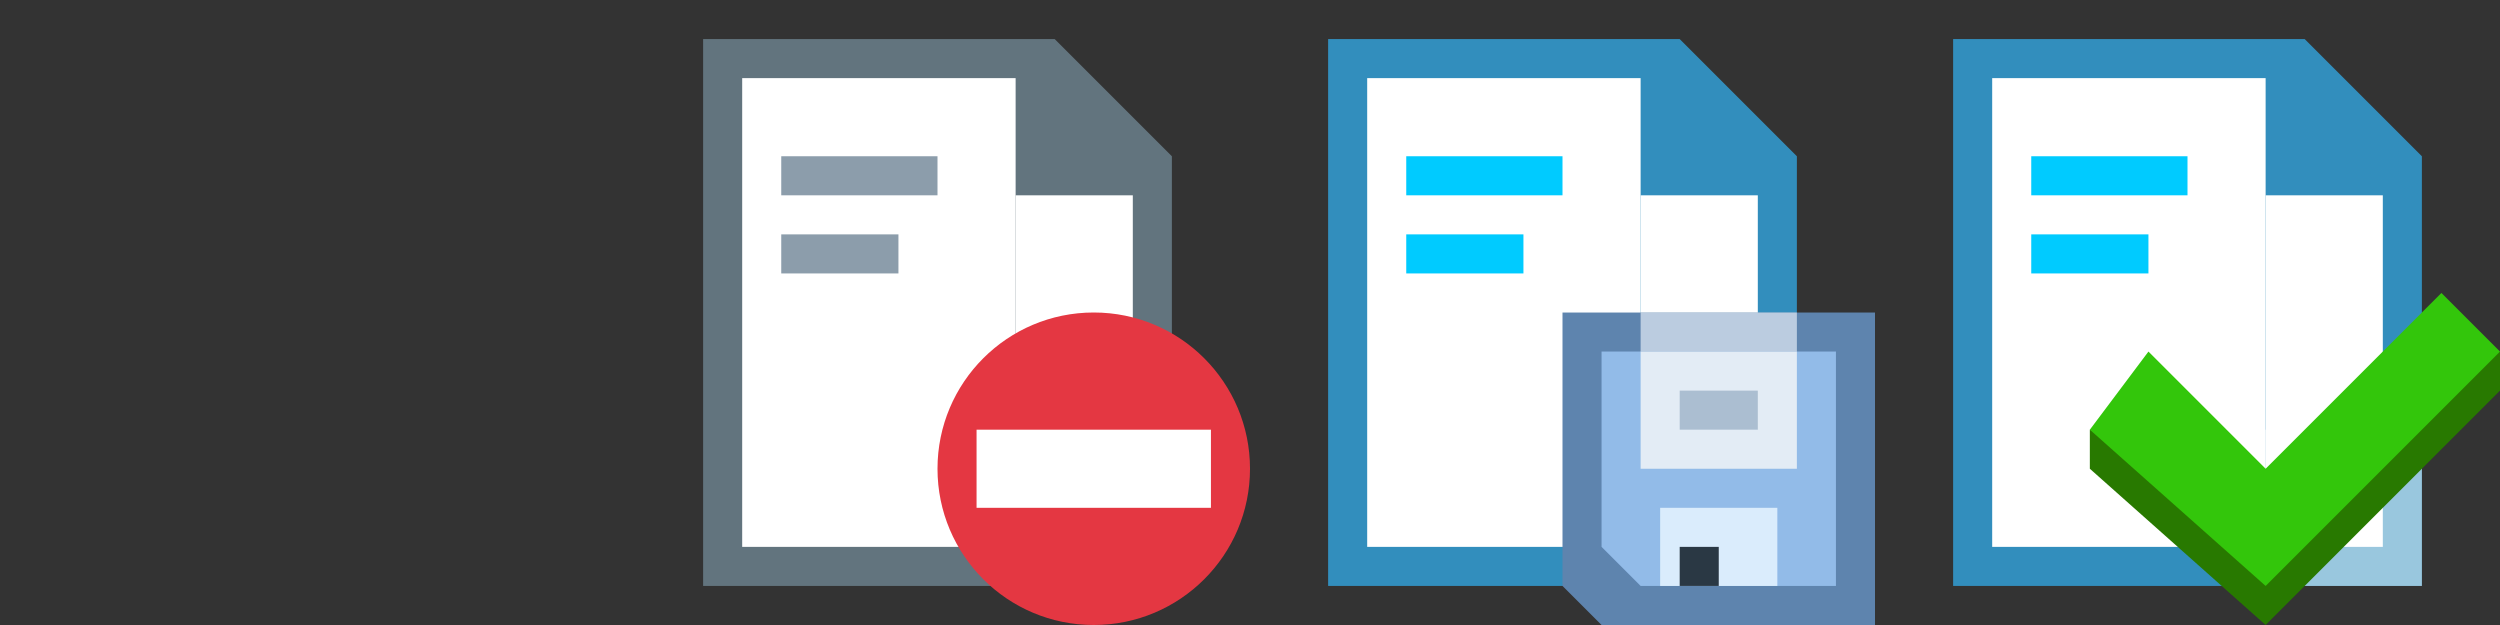 <?xml version="1.0" encoding="UTF-8"?>
<svg width="64" height="16" viewBox="0 0 64 16" xmlns="http://www.w3.org/2000/svg">
<rect x="0" y="0" width="64" height="16" fill="#333333" stroke="none"/>
<path opacity="0.9" d="M27 1H18V15H30V4L27 1Z" fill="#687B87"/>
<path d="M19 2H26V14H19V2Z" fill="white"/>
<path d="M26 5H29V14H26V5Z" fill="white"/>
<path d="M23 7L20 7L20 6L23 6L23 7Z" fill="#8C9DAB"/>
<path d="M24 5L20 5L20 4L24 4L24 5Z" fill="#8C9DAB"/>
<circle cx="28" cy="12" r="4" fill="#E43742"/>
<rect x="25" y="11" width="6" height="2" fill="white"/>
<path opacity="0.9" d="M43 1H34V15H46V4L43 1Z" fill="#3298CC"/>
<path d="M35 2H42V14H35V2Z" fill="white"/>
<path d="M42 5H45V14H42V5Z" fill="white"/>
<path d="M39 7L36 7L36 6L39 6L39 7Z" fill="#00CBFF"/>
<path d="M40 5L36 5L36 4L40 4L40 5Z" fill="#00CBFF"/>
<path d="M40 8H48V16H41L40 15V8Z" fill="#5E84AE"/>
<path d="M41 9H47V15H42L41 14V9Z" fill="#92BBE8"/>
<rect x="42" y="9" width="4" height="3" fill="#E3ECF5"/>
<rect opacity="0.7" width="4" height="1" transform="matrix(1 0 0 -1 42 9)" fill="#E3ECF5"/>
<path d="M42.5 13H45.5V15H42.5V13Z" fill="#DAECFC"/>
<rect x="43" y="14" width="1" height="1" fill="#2A3844"/>
<rect opacity="0.3" x="43" y="10" width="2" height="1" fill="#2B537C"/>
<path opacity="0.9" d="M59 1H50V15H62V4L59 1Z" fill="#3298CC"/>
<path d="M51 2H58V14H51V2Z" fill="white"/>
<path d="M58 5H61V14H58V5Z" fill="white"/>
<path d="M55 7L52 7L52 6L55 6L55 7Z" fill="#00CBFF"/>
<path d="M56 5L52 5L52 4L56 4L56 5Z" fill="#00CBFF"/>
<rect opacity="0.5" x="57" y="11" width="5" height="4" fill="white"/>
<path d="M58 16L53.5 12V11L58 13L64 9V10L58 16Z" fill="#287900"/>
<path d="M58 15L53.5 11L55 9L58 12L62.5 7.5L64 9L58 15Z" fill="#33C60B"/>
</svg>
